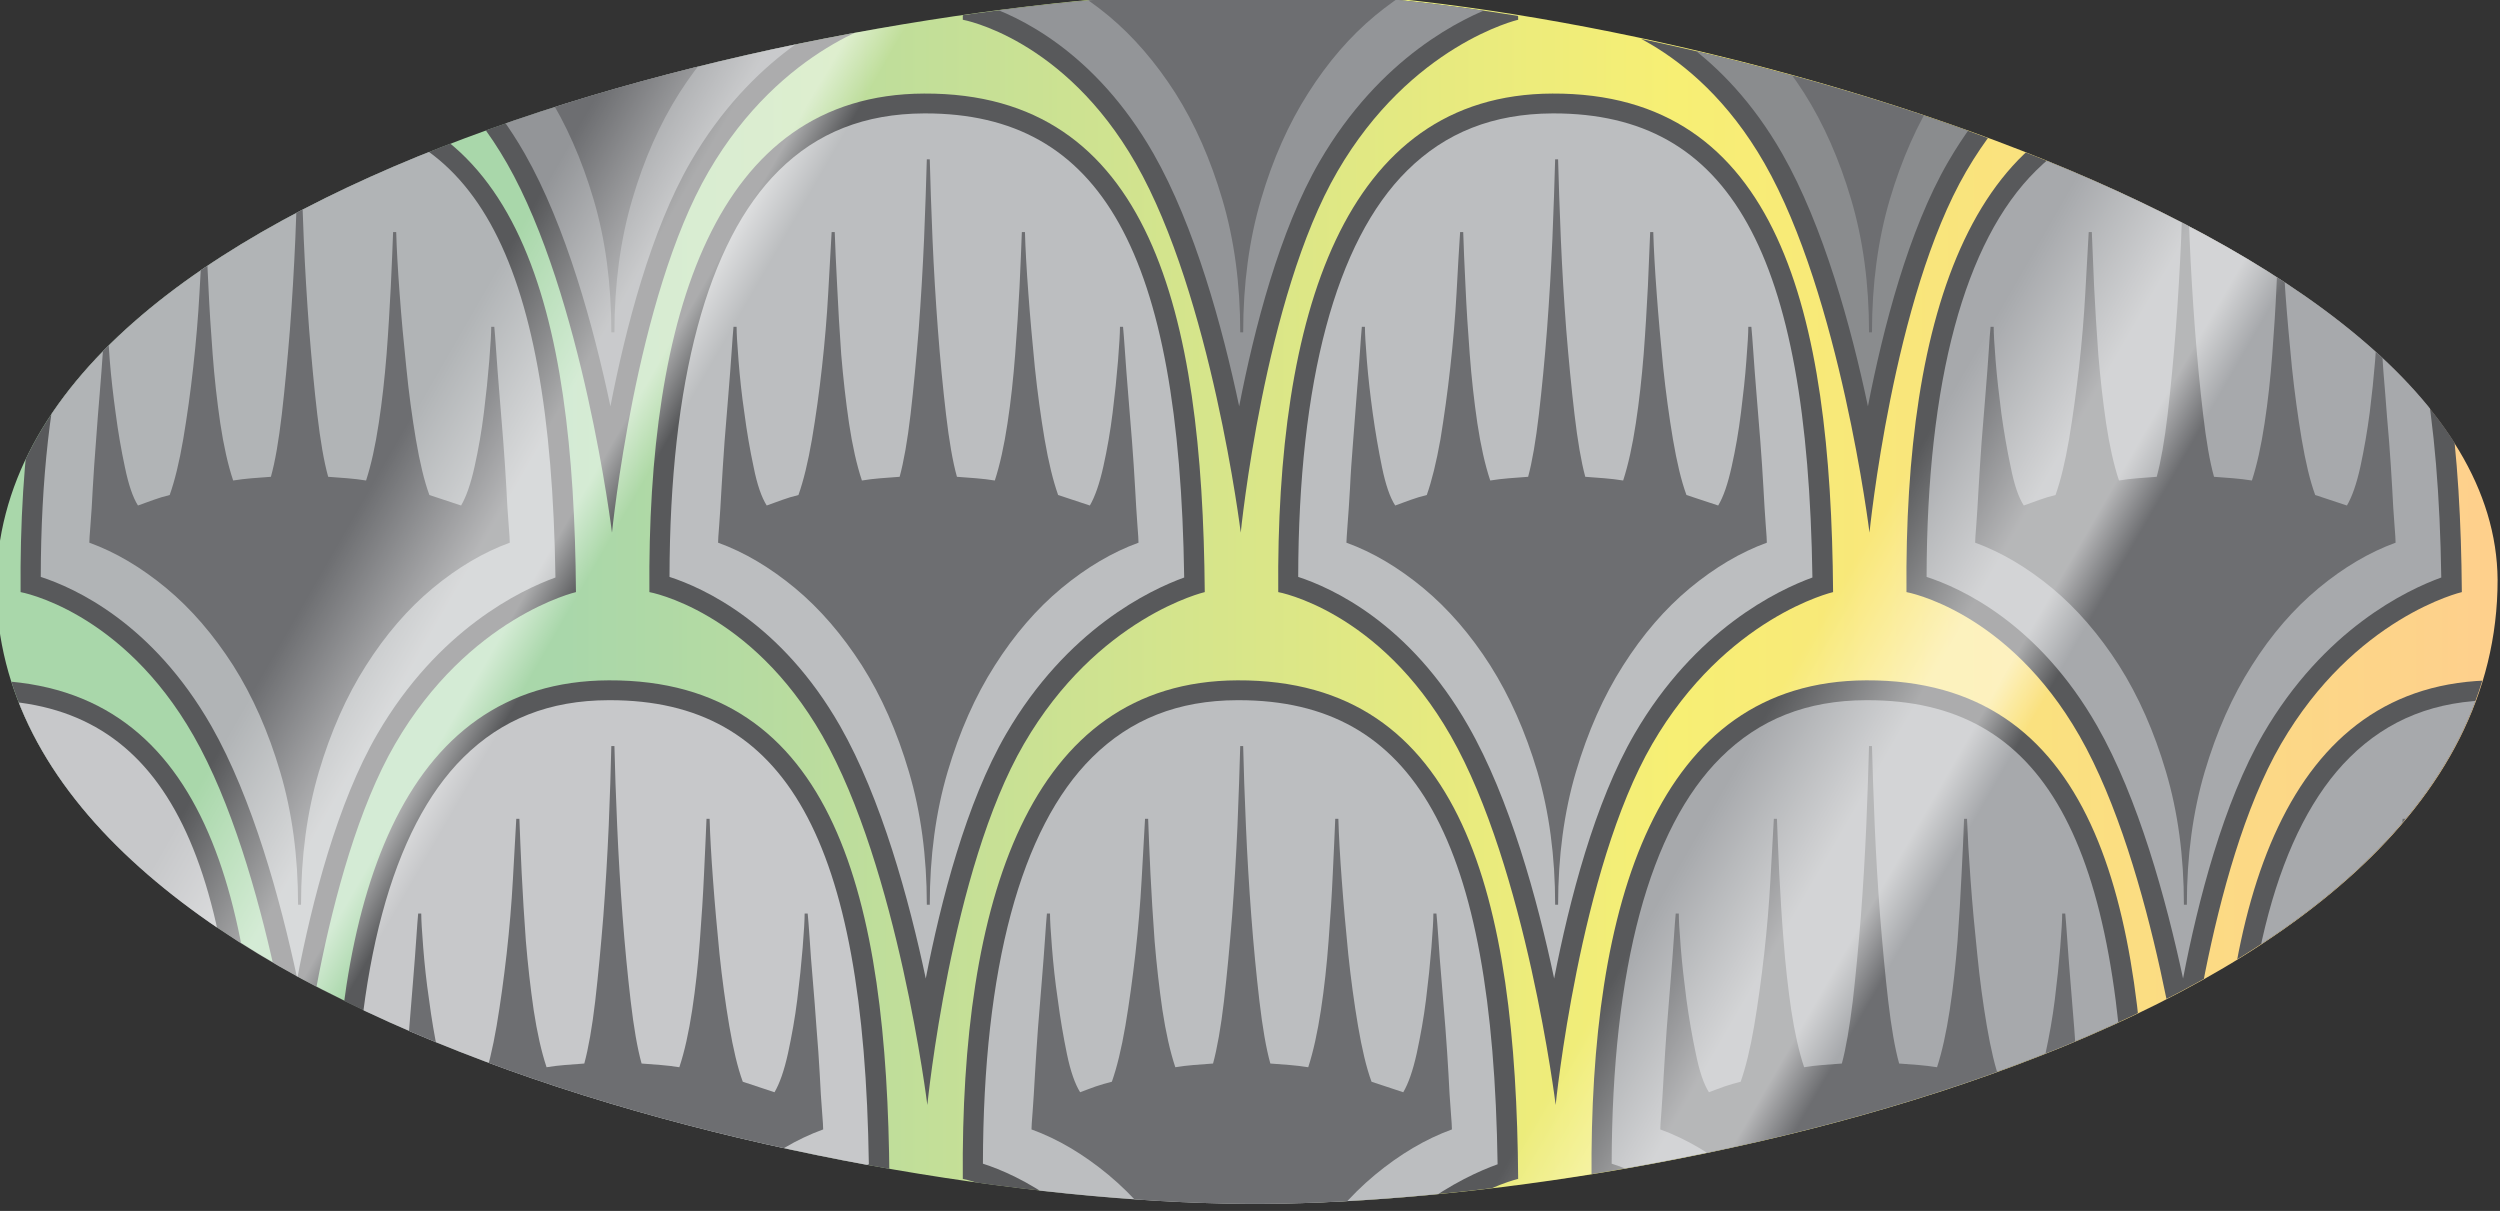 <svg clip-rule="evenodd" fill-rule="evenodd" stroke-linejoin="round" stroke-miterlimit="2" viewBox="0 0 64 31" xmlns="http://www.w3.org/2000/svg" xmlns:xlink="http://www.w3.org/1999/xlink"><rect x="0" y="0" width="64" height="31" fill="#333333" stroke="none"/><linearGradient id="stampa" gradientUnits="userSpaceOnUse" x1="0" x2="1" y1="0" y2="0"><stop offset="0" stop-color="#a9d7aa"/><stop offset=".23" stop-color="#a9d7aa"/><stop offset=".67" stop-color="#f7ef74"/><stop offset="1" stop-color="#fecf8d"/></linearGradient><linearGradient id="stampb" gradientTransform="matrix(8 0 0 30 5 15)" gradientUnits="userSpaceOnUse" x1="0" x2="1" y1="0" y2="0"><stop offset="0" stop-color="#fff" stop-opacity="0"/><stop offset=".4" stop-color="#fff" stop-opacity=".5"/><stop offset=".6" stop-color="#fff" stop-opacity=".5"/><stop offset=".75" stop-color="#fff" stop-opacity="0"/></linearGradient><clipPath id="stampc"><path clip-rule="evenodd" d="m308.531 713.478c-8.132.052-24.078 3.613-24.097 11.411.023 8.104 15.73 11.794 23.959 11.862 7.394.064 24.048-3.157 24.071-11.99-.023-6.923-16.438-11.283-23.813-11.283z"/></clipPath><g transform="matrix(1.333 0 0 1.333 -379.241 -951.271)"><path d="m.502-.248c-.169.002-.501.077-.501.243.001.171.327.25.498.251.153.002.5-.067.5-.254-.001-.147-.342-.24-.495-.24z" fill="url(#stampa)" fill-rule="nonzero" transform="matrix(48.133 0 0 47.142 284.383 725.146)"/><g clip-path="url(#stampc)"><g fill-rule="nonzero"><path d="m0 .264s-2.069-.49-3.493-2.99c-1.414-2.48-1.867-7.123-1.867-7.123s-.566 4.671-2.028 7.28c-1.386 2.478-3.342 2.833-3.342 2.833-.044 5.429 1.258 9.815 5.307 9.83 4.373.019 5.382-4.303 5.423-9.83" fill="#58595b" transform="matrix(.994 0 0 -.974 289.508 736.529)"/><path d="m0 17.061c3.408 0 4.911-2.741 5.002-9.151-.664-.243-2.261-1.013-3.44-3.084-.77-1.352-1.26-3.289-1.549-4.826-.327 1.562-.862 3.555-1.66 4.983-1.138 2.031-2.641 2.725-3.295 2.939.006 3.851.733 6.618 2.11 8.01.745.755 1.663 1.126 2.807 1.129" fill="#c7c8ca" transform="matrix(.994 0 0 -.974 284.141 743.696)"/><path d="m0 8.095c0-.129.013-.352.038-.673.025-.317.063-.66.113-1.028.047-.371.107-.726.179-1.069.069-.342.154-.594.252-.754.1.041.201.075.298.113.101.035.205.066.315.094.097.28.185.648.261 1.101.075.452.141.927.194 1.424.054.496.095.984.12 1.455.025.475.047.874.066 1.204h.06c.009-.279.025-.635.047-1.068.019-.434.047-.881.082-1.343.034-.465.084-.918.147-1.361.066-.44.148-.817.249-1.126.119.019.239.035.355.044.122.01.245.019.374.029.082.298.151.71.211 1.232.059.525.11 1.082.157 1.676.044.591.078 1.185.104 1.782.025.597.04 1.119.053 1.569h.057c.012-.45.028-.972.053-1.569s.06-1.191.104-1.782c.047-.594.097-1.151.157-1.676.06-.522.129-.934.211-1.232.128-.01.254-.019.374-.029.116-.009.239-.025.358-.044.098.309.179.686.245 1.126.066.443.113.896.151 1.361.035.462.06.909.082 1.343.019.433.035.789.044 1.068h.06c.009-.33.031-.732.066-1.21.034-.478.078-.965.129-1.456.047-.493.11-.965.185-1.417.076-.453.16-.821.261-1.101l.613-.207c.097.17.186.424.261.77.075.343.135.695.179 1.06.044.361.079.704.104 1.021.025.321.038.544.038.673h.059c.01-.101.022-.267.038-.5.016-.236.035-.503.06-.808.025-.302.05-.619.075-.946.025-.33.044-.635.06-.918.013-.283.028-.528.044-.726s.022-.318.022-.359c-.506-.188-1.003-.487-1.487-.896-.481-.408-.912-.918-1.289-1.524-.38-.607-.682-1.305-.912-2.097-.229-.792-.345-1.666-.345-2.622h-.057c0 .956-.116 1.83-.346 2.622-.229.792-.531 1.49-.908 2.097-.381.606-.811 1.116-1.292 1.524-.485.409-.978.708-1.487.896 0 .041.006.158.022.352.015.192.031.434.044.717.015.283.037.591.059.924.026.334.051.654.076.956.025.305.044.572.06.808.015.233.028.399.037.5z" fill="#6d6e71" transform="matrix(.994 0 0 -.974 280.517 739.06)"/><path d="m0 .264s-2.069-.49-3.493-2.99c-1.414-2.48-1.867-7.123-1.867-7.123s-.566 4.671-2.028 7.28c-1.389 2.478-3.342 2.833-3.342 2.833-.044 5.429 1.258 9.815 5.307 9.83 4.373.019 5.382-4.303 5.423-9.83" fill="#58595b" transform="matrix(.994 0 0 -.974 301.583 736.529)"/><path d="m0 17.061c3.405 0 4.911-2.741 5.002-9.151-.664-.243-2.261-1.013-3.44-3.084-.77-1.352-1.26-3.289-1.553-4.826-.323 1.562-.858 3.555-1.656 4.983-1.138 2.031-2.641 2.725-3.295 2.939.006 3.851.733 6.618 2.109 8.01.746.755 1.664 1.126 2.808 1.129" fill="#c7c8ca" transform="matrix(.994 0 0 -.974 296.216 743.696)"/><path d="m0 8.095c0-.129.013-.352.038-.673.025-.317.059-.66.113-1.028.047-.371.107-.726.176-1.069.069-.342.154-.594.255-.754.1.041.198.075.298.113.101.035.205.066.315.094.097.28.185.648.261 1.101.075.452.138.927.194 1.424.054.496.095.984.12 1.455.025.475.047.874.066 1.204h.06c.009-.279.025-.635.044-1.068.022-.434.047-.881.081-1.343.038-.465.088-.918.151-1.361.066-.44.148-.817.249-1.126.116.019.235.035.355.044.119.01.245.019.374.029.079.298.151.71.211 1.232.059.525.11 1.082.157 1.676.044.591.078 1.185.104 1.782.025.597.04 1.119.05 1.569h.06c.009-.45.028-.972.053-1.569s.06-1.191.104-1.782c.044-.594.097-1.151.157-1.676.06-.522.129-.934.211-1.232.129-.01.251-.019.371-.029.119-.009.239-.025.358-.044.101.309.182.686.248 1.126.066.443.114.896.148 1.361.035.462.063.909.082 1.343.022.433.034.789.047 1.068h.06c.009-.33.031-.732.066-1.21.034-.478.078-.965.125-1.456.051-.493.114-.965.189-1.417.076-.453.16-.821.261-1.101l.613-.207c.098.17.186.424.261.77.072.343.135.695.179 1.06.044.361.079.704.104 1.021.025.321.038.544.038.673h.059c.01-.101.022-.267.038-.5.013-.236.035-.503.06-.808.025-.302.05-.619.072-.946.028-.33.047-.635.063-.918.013-.283.028-.528.044-.726s.022-.318.022-.359c-.509-.188-1.003-.487-1.487-.896-.481-.408-.912-.918-1.292-1.524-.377-.607-.682-1.305-.909-2.097-.229-.792-.345-1.666-.345-2.622h-.06c0 .956-.113 1.83-.343 2.622-.229.792-.531 1.49-.908 2.097-.381.606-.811 1.116-1.292 1.524-.485.409-.978.708-1.487.896 0 .041.006.158.022.352.015.192.028.434.044.717.015.283.034.591.059.924.026.334.051.654.076.956.025.305.044.572.06.808.015.233.028.399.037.5z" fill="#6d6e71" transform="matrix(.994 0 0 -.974 292.592 739.06)"/><path d="m0 .264s-2.069-.49-3.493-2.99c-1.414-2.48-1.867-7.123-1.867-7.123s-.566 4.671-2.028 7.28c-1.389 2.478-3.342 2.833-3.342 2.833-.044 5.429 1.258 9.815 5.307 9.83 4.373.019 5.382-4.303 5.423-9.83" fill="#58595b" transform="matrix(.994 0 0 -.974 313.658 736.529)"/><path d="m0 17.061c3.405 0 4.91-2.741 5.002-9.151-.664-.243-2.261-1.013-3.44-3.084-.77-1.352-1.26-3.289-1.553-4.826-.323 1.562-.858 3.555-1.656 4.983-1.138 2.031-2.641 2.725-3.295 2.939.006 3.851.732 6.618 2.109 8.01.746.755 1.664 1.126 2.808 1.129" fill="#bcbec0" transform="matrix(.994 0 0 -.974 308.291 743.696)"/><path d="m0 8.095c0-.129.013-.352.038-.673.025-.317.059-.66.113-1.028.047-.371.107-.726.176-1.069.069-.342.157-.594.255-.754.1.041.201.075.298.113.101.035.205.066.315.094.097.28.185.648.261 1.101.075.452.138.927.194 1.424.054.496.095.984.12 1.455.025.475.047.874.066 1.204h.06c.009-.279.025-.635.044-1.068.022-.434.047-.881.081-1.343.038-.465.088-.918.151-1.361.066-.44.148-.817.249-1.126.116.019.239.035.355.044.119.01.245.019.374.029.079.298.151.71.211 1.232.059.525.11 1.082.157 1.676.044.591.078 1.185.104 1.782.025.597.04 1.119.053 1.569h.057c.009-.45.028-.972.053-1.569s.06-1.191.104-1.782c.044-.594.097-1.151.157-1.676.06-.522.129-.934.211-1.232.129-.01.251-.019.374-.029.116-.009.236-.025.358-.044.098.309.179.686.245 1.126.066.443.114.896.148 1.361.035.462.063.909.082 1.343.022.433.034.789.047 1.068h.06c.009-.33.031-.732.066-1.21.034-.478.078-.965.125-1.456.051-.493.114-.965.189-1.417.076-.453.16-.821.261-1.101l.613-.207c.098.17.186.424.261.77.072.343.135.695.179 1.06.044.361.079.704.104 1.021.025.321.038.544.038.673h.059c.01-.101.022-.267.038-.5.013-.236.035-.503.06-.808.022-.302.05-.619.075-.946.025-.33.044-.635.06-.918.013-.283.028-.528.044-.726s.022-.318.022-.359c-.506-.188-1.003-.487-1.487-.896-.481-.408-.912-.918-1.289-1.524-.38-.607-.685-1.305-.912-2.097-.229-.792-.345-1.666-.345-2.622h-.057c0 .956-.116 1.83-.346 2.622-.229.792-.531 1.49-.908 2.097-.381.606-.811 1.116-1.292 1.524-.485.409-.978.708-1.487.896 0 .041.006.158.022.352.015.192.028.434.044.717.015.283.037.591.059.924.026.334.051.654.076.956.025.305.044.572.06.808.015.233.028.399.037.5z" fill="#6d6e71" transform="matrix(.994 0 0 -.974 304.667 739.06)"/><path d="m0 .264s-2.069-.49-3.493-2.99c-1.414-2.48-1.867-7.123-1.867-7.123s-.566 4.671-2.028 7.28c-1.389 2.478-3.342 2.833-3.342 2.833-.044 5.429 1.258 9.815 5.307 9.83 4.373.019 5.382-4.303 5.423-9.83" fill="#58595b" transform="matrix(.994 0 0 -.974 325.733 736.529)"/><path d="m0 17.061c3.405 0 4.907-2.741 5.002-9.151-.664-.243-2.261-1.013-3.44-3.084-.77-1.352-1.26-3.289-1.553-4.826-.323 1.562-.858 3.555-1.656 4.983-1.138 2.031-2.641 2.725-3.295 2.939.006 3.851.733 6.618 2.11 8.01.745.755 1.663 1.126 2.807 1.129" fill="#a7a9ac" transform="matrix(.994 0 0 -.974 320.366 743.696)"/><path d="m0 8.095c0-.129.013-.352.038-.673.025-.317.063-.66.11-1.028.05-.371.11-.726.182-1.069.069-.342.151-.594.252-.754.1.041.201.075.298.113.101.035.205.066.315.094.097.28.185.648.261 1.101.075.452.138.927.194 1.424.054.496.095.984.12 1.455.025.475.047.874.066 1.204h.06c.009-.279.025-.635.044-1.068.022-.434.047-.881.085-1.343.034-.465.084-.918.147-1.361.066-.44.148-.817.249-1.126.116.019.235.035.355.044.123.01.245.019.374.029.079.298.148.71.211 1.232.059.525.11 1.082.157 1.676.044.591.078 1.185.104 1.782.025.597.04 1.119.053 1.569h.057c.012-.45.028-.972.053-1.569s.06-1.191.104-1.782c.047-.594.097-1.151.157-1.676.06-.522.129-.934.211-1.232.129-.01.251-.019.374-.029.116-.009.236-.025.358-.044.098.309.179.686.245 1.126.066.443.114.896.151 1.361.032.462.06.909.079 1.343.022.433.038.789.047 1.068h.057c.012-.33.034-.732.069-1.21.034-.478.078-.965.129-1.456.047-.493.11-.965.185-1.417.076-.453.16-.821.261-1.101l.613-.207c.098.17.186.424.261.77.072.343.135.695.179 1.06.044.361.079.704.104 1.021.025.321.038.544.038.673h.059c.01-.101.022-.267.038-.5.016-.236.035-.503.06-.808.022-.302.05-.619.075-.946.025-.33.044-.635.06-.918.013-.283.028-.528.044-.726s.022-.318.022-.359c-.506-.188-1.003-.487-1.487-.896-.481-.408-.912-.918-1.289-1.524-.38-.607-.682-1.305-.912-2.097-.229-.792-.345-1.666-.345-2.622h-.057c0 .956-.116 1.83-.346 2.622-.229.792-.531 1.49-.908 2.097-.381.606-.811 1.116-1.292 1.524-.485.409-.981.708-1.487.896 0 .041.006.158.022.352.015.192.028.434.044.717.015.283.037.591.059.924.026.334.051.654.076.956.025.305.044.572.06.808.015.233.028.399.037.5z" fill="#6d6e71" transform="matrix(.994 0 0 -.974 316.743 739.06)"/><path d="m0 .264s-2.069-.49-3.493-2.99c-1.414-2.48-1.87-7.123-1.87-7.123s-.563 4.671-2.025 7.28c-1.389 2.478-3.342 2.833-3.342 2.833-.044 5.429 1.258 9.815 5.307 9.83 4.373.019 5.382-4.303 5.423-9.83" fill="#58595b" transform="matrix(.994 0 0 -.974 337.809 736.529)"/><path d="m0 17.061c3.408 0 4.911-2.741 5.002-9.151-.664-.243-2.261-1.013-3.44-3.084-.77-1.352-1.26-3.289-1.549-4.826-.327 1.562-.862 3.555-1.66 4.983-1.138 2.031-2.641 2.725-3.295 2.939.006 3.851.733 6.618 2.11 8.01.745.755 1.663 1.126 2.807 1.129" fill="#a7a9ac" transform="matrix(.994 0 0 -.974 332.442 743.696)"/><path d="m0 8.095c0-.129.013-.352.038-.673.025-.317.059-.66.11-1.028.05-.371.11-.726.182-1.069.066-.342.151-.594.252-.754.1.041.201.075.298.113.101.035.205.066.315.094.097.28.185.648.261 1.101.075.452.138.927.194 1.424.054.496.095.984.117 1.455.025.475.05.874.069 1.204h.06c.009-.279.025-.635.044-1.068.022-.434.047-.881.085-1.343.031-.465.084-.918.147-1.361.066-.44.148-.817.249-1.126.116.019.235.035.355.044.123.01.245.019.374.029.079.298.148.71.208 1.232.062.525.113 1.082.16 1.676.044.591.078 1.185.104 1.782.025.597.04 1.119.053 1.569h.057c.012-.45.028-.972.053-1.569s.06-1.191.104-1.782c.044-.594.097-1.151.157-1.676.06-.522.129-.934.211-1.232.129-.01.251-.019.374-.029.116-.009.236-.025.358-.044.098.309.179.686.245 1.126.066.443.114.896.151 1.361.032.462.06.909.079 1.343.022.433.034.789.047 1.068h.057c.012-.33.034-.732.069-1.21.034-.478.078-.965.125-1.456.051-.493.114-.965.189-1.417.076-.453.16-.821.261-1.101l.613-.207c.098.17.186.424.261.77.072.343.132.695.179 1.06.044.361.079.704.104 1.021.025.321.038.544.038.673h.059c.01-.101.022-.267.038-.5.013-.236.035-.503.06-.808.022-.302.047-.619.075-.946.025-.33.044-.635.06-.918.013-.283.028-.528.044-.726s.022-.318.022-.359c-.506-.188-1.003-.487-1.487-.896-.481-.408-.915-.918-1.289-1.524-.38-.607-.685-1.305-.912-2.097-.229-.792-.345-1.666-.345-2.622h-.057c0 .956-.116 1.83-.346 2.622-.229.792-.531 1.49-.908 2.097-.381.606-.811 1.116-1.292 1.524-.488.409-.981.708-1.487.896 0 .041.006.158.022.352.015.192.028.434.044.717.015.283.037.591.059.924.026.334.051.654.076.956.025.305.044.572.06.808.015.233.028.399.037.5z" fill="#6d6e71" transform="matrix(.994 0 0 -.974 328.818 739.06)"/><path d="m0 .264s-2.069-.49-3.493-2.993c-1.414-2.48-1.867-7.12-1.867-7.12s-.566 4.671-2.028 7.28c-1.386 2.478-3.342 2.833-3.342 2.833-.044 5.429 1.258 9.815 5.307 9.83 4.373.019 5.382-4.306 5.423-9.83" fill="#58595b" transform="matrix(.994 0 0 -.974 295.563 725.26)"/><path d="m0 17.058c3.408 0 4.911-2.741 5.002-9.151-.664-.246-2.261-1.016-3.44-3.084-.77-1.352-1.26-3.289-1.549-4.823-.327 1.559-.862 3.552-1.66 4.98-1.138 2.031-2.641 2.722-3.295 2.939.006 3.851.733 6.618 2.11 8.01.745.755 1.663 1.123 2.807 1.129" fill="#b1b4b6" transform="matrix(.994 0 0 -.974 290.197 732.424)"/><path d="m0 8.095c0-.129.013-.355.038-.673.025-.317.063-.66.113-1.031.047-.368.107-.723.179-1.066.069-.342.154-.597.252-.754.1.038.201.075.298.11.101.038.205.069.315.097.097.28.185.645.261 1.098.075.455.141.93.194 1.427.054.496.095.984.12 1.455.025.475.047.874.066 1.204h.06c.009-.279.025-.635.047-1.068.019-.434.047-.881.082-1.343.034-.465.084-.918.147-1.358.066-.446.148-.82.249-1.129.119.019.239.035.355.044.123.01.245.019.374.029.082.298.151.71.211 1.232.059.522.11 1.082.157 1.673.044.594.078 1.188.104 1.785.025.598.04 1.119.053 1.569h.057c.012-.45.028-.971.053-1.569.025-.597.06-1.191.104-1.785.047-.591.097-1.151.157-1.673s.129-.934.211-1.232c.128-.01.254-.019.374-.029.119-.009.239-.025.358-.044.098.309.179.683.245 1.129.066.44.114.893.151 1.358.035.462.06.909.082 1.343.019.433.035.789.044 1.068h.06c.009-.33.031-.732.066-1.21.034-.478.078-.965.129-1.456.047-.493.11-.965.185-1.42.076-.453.16-.818.261-1.098l.613-.207c.098.17.186.424.261.77.075.343.135.695.179 1.06.044.361.079.704.104 1.021.025.318.038.544.038.673h.059c.01-.101.022-.267.038-.5.016-.236.035-.503.06-.808.025-.302.05-.619.075-.946.025-.33.044-.635.06-.921.013-.283.028-.522.044-.723.016-.198.022-.318.022-.359-.506-.188-1.003-.487-1.487-.896-.481-.408-.912-.918-1.289-1.524-.38-.607-.682-1.305-.912-2.097-.229-.792-.345-1.666-.345-2.622h-.057c0 .956-.116 1.83-.346 2.622-.229.792-.531 1.49-.908 2.097-.381.606-.811 1.116-1.292 1.524-.485.409-.978.708-1.487.896 0 .041.006.158.022.352.015.192.031.434.044.717.015.283.037.591.062.924.023.334.048.654.073.956.025.305.044.572.06.808.015.233.028.399.037.5z" fill="#6d6e71" transform="matrix(.994 0 0 -.974 286.573 727.792)"/><path d="m0 .264s-2.069-.49-3.493-2.993c-1.414-2.48-1.867-7.12-1.867-7.12s-.566 4.671-2.028 7.28c-1.389 2.478-3.342 2.833-3.342 2.833-.044 5.429 1.258 9.815 5.307 9.83 4.373.019 5.379-4.306 5.423-9.83" fill="#58595b" transform="matrix(.994 0 0 -.974 307.639 725.26)"/><path d="m0 17.058c3.405 0 4.911-2.741 5.002-9.151-.664-.246-2.261-1.016-3.44-3.084-.77-1.352-1.26-3.289-1.553-4.823-.323 1.559-.858 3.552-1.656 4.98-1.138 2.031-2.641 2.722-3.295 2.939.006 3.851.733 6.618 2.109 8.01.746.755 1.664 1.123 2.808 1.129" fill="#bcbec0" transform="matrix(.994 0 0 -.974 302.272 732.424)"/><path d="m0 8.095c0-.129.013-.355.038-.673.025-.317.059-.66.113-1.031.047-.368.107-.723.179-1.066.066-.342.154-.597.252-.754.1.038.201.075.298.11.101.038.205.069.315.097.097.28.185.645.261 1.098.075.455.141.93.194 1.427.054.496.095.984.12 1.455.025.475.047.874.066 1.204h.06c.009-.279.025-.635.047-1.068.019-.434.047-.881.078-1.343.038-.465.088-.918.151-1.358.066-.446.148-.82.249-1.129.116.019.239.035.355.044.119.01.245.019.374.029.079.298.151.71.211 1.232.059.522.11 1.082.157 1.673.044.594.078 1.188.104 1.785.025.598.04 1.119.053 1.569h.057c.012-.45.028-.971.053-1.569.025-.597.06-1.191.104-1.785.044-.591.097-1.151.157-1.673s.129-.934.211-1.232c.128-.01.251-.019.374-.029.116-.009.239-.025.358-.044.098.309.179.683.245 1.129.066.44.113.893.148 1.358.035.462.063.909.085 1.343.019.433.035.789.044 1.068h.06c.009-.33.031-.732.066-1.21.034-.478.078-.965.125-1.456.051-.493.114-.965.189-1.42.076-.453.164-.818.261-1.098l.613-.207c.097.17.186.424.261.77.075.343.135.695.179 1.06.044.361.079.704.104 1.021.025.318.038.544.038.673h.059c.01-.101.022-.267.038-.5.016-.236.035-.503.06-.808.025-.302.05-.619.075-.946.025-.33.044-.635.06-.921.016-.283.028-.522.044-.723.016-.198.022-.318.022-.359-.506-.188-1.003-.487-1.487-.896-.481-.408-.912-.918-1.289-1.524-.38-.607-.682-1.305-.912-2.097-.229-.792-.345-1.666-.345-2.622h-.057c0 .956-.116 1.83-.346 2.622-.229.792-.531 1.49-.908 2.097-.381.606-.811 1.116-1.292 1.524-.485.409-.978.708-1.487.896 0 .041.006.158.022.352.015.192.028.434.044.717.015.283.037.591.059.924.026.334.051.654.076.956.025.305.044.572.06.808.015.233.028.399.037.5z" fill="#6d6e71" transform="matrix(.994 0 0 -.974 298.648 727.792)"/><path d="m0 .264s-2.069-.49-3.493-2.993c-1.411-2.48-1.867-7.12-1.867-7.12s-.566 4.671-2.028 7.28c-1.386 2.478-3.332 2.833-3.332 2.833-.044 5.429 1.248 9.815 5.297 9.83 4.373.019 5.382-4.306 5.423-9.83" fill="#58595b" transform="matrix(.994 0 0 -.974 319.706 725.26)"/><path d="m0 17.058c3.405 0 4.907-2.741 4.999-9.151-.661-.246-2.258-1.016-3.437-3.084-.77-1.352-1.26-3.289-1.553-4.823-.323 1.559-.858 3.552-1.659 4.98-1.135 2.031-2.638 2.722-3.286 2.939.007 3.851.726 6.618 2.103 8.01.746.755 1.664 1.123 2.808 1.129" fill="#bcbec0" transform="matrix(.994 0 0 -.974 314.34 732.424)"/><path d="m0 8.095c0-.129.013-.355.038-.673.025-.317.063-.66.113-1.031.05-.368.11-.723.179-1.066.069-.342.154-.597.255-.754.097.038.198.075.295.11.101.038.205.069.315.097.097.28.185.645.264 1.098.072.455.138.93.191 1.427.054.496.095.984.12 1.455.025.475.047.874.069 1.204h.06c.009-.279.022-.635.044-1.068.019-.434.047-.881.082-1.343.034-.465.084-.918.147-1.358.066-.446.148-.82.249-1.129.119.019.239.035.358.044.12.01.245.019.374.029.079.298.148.71.208 1.232.059.522.113 1.082.157 1.673.044.594.078 1.188.104 1.785.025.598.04 1.119.053 1.569h.057c.012-.45.028-.971.053-1.569.025-.597.06-1.191.104-1.785.047-.591.1-1.151.16-1.673s.129-.934.208-1.232c.129-.01.254-.019.374-.029.119-.009.236-.025.358-.044.098.309.179.683.245 1.129.066.44.114.893.151 1.358.035.462.06.909.082 1.343.019.433.031.789.044 1.068h.06c.009-.33.031-.732.066-1.21.034-.478.078-.965.125-1.456.051-.493.114-.965.189-1.42.076-.453.16-.818.261-1.098l.613-.207c.101.17.186.424.261.77.075.343.135.695.179 1.06.044.361.082.704.104 1.021.025.318.038.544.038.673h.059c.01-.101.022-.267.038-.5.016-.236.035-.503.06-.808.022-.302.05-.619.075-.946.025-.33.044-.635.06-.921.016-.283.028-.522.044-.723.016-.198.022-.318.022-.359-.506-.188-1.003-.487-1.487-.896-.481-.408-.912-.918-1.289-1.524-.38-.607-.682-1.305-.912-2.097-.229-.792-.345-1.666-.345-2.622h-.057c0 .956-.116 1.83-.343 2.622-.232.792-.534 1.49-.911 2.097-.378.606-.811 1.116-1.292 1.524-.485.409-.978.708-1.487.896 0 .041.009.158.022.352.015.192.031.434.047.717.012.283.034.591.06.924.025.334.05.654.072.956.025.305.044.572.06.808.015.233.028.399.037.5z" fill="#6d6e71" transform="matrix(.994 0 0 -.974 310.715 727.792)"/><path d="m0 .264s-2.069-.49-3.493-2.993c-1.414-2.48-1.867-7.12-1.867-7.12s-.566 4.671-2.028 7.28c-1.389 2.478-3.342 2.833-3.342 2.833-.044 5.429 1.258 9.815 5.307 9.83 4.373.019 5.382-4.306 5.423-9.83" fill="#58595b" transform="matrix(.994 0 0 -.974 331.781 725.26)"/><path d="m0 17.058c3.408 0 4.91-2.741 5.002-9.151-.664-.246-2.261-1.016-3.44-3.084-.767-1.352-1.26-3.289-1.549-4.823-.327 1.559-.862 3.552-1.66 4.98-1.138 2.031-2.641 2.722-3.295 2.939.006 3.851.732 6.618 2.113 8.01.745.755 1.66 1.123 2.804 1.129" fill="#a7a9ac" transform="matrix(.994 0 0 -.974 326.414 732.424)"/><path d="m0 8.095c0-.129.013-.355.038-.673.025-.317.063-.66.11-1.031.05-.368.11-.723.182-1.066.066-.342.151-.597.252-.754.1.038.201.075.298.11.101.038.205.069.315.097.097.28.185.645.261 1.098.075.455.138.93.194 1.427.054.496.095.984.12 1.455.025.475.047.874.066 1.204h.06c.012-.279.025-.635.044-1.068.022-.434.047-.881.081-1.343.038-.465.088-.918.151-1.358.066-.446.148-.82.249-1.129.116.019.235.035.355.044.119.01.245.019.374.029.079.298.151.71.211 1.232.059.522.113 1.082.157 1.673.044.594.078 1.188.104 1.785.025.598.04 1.119.053 1.569h.057c.012-.45.028-.971.053-1.569.025-.597.06-1.191.104-1.785.044-.591.097-1.151.157-1.673s.129-.934.211-1.232c.129-.01.251-.019.374-.029.116-.009.236-.025.358-.044.098.309.179.683.245 1.129.066.44.114.893.148 1.358.035.462.063.909.082 1.343.022.433.034.789.047 1.068h.057c.012-.33.034-.732.069-1.21.034-.478.078-.965.125-1.456.051-.493.114-.965.189-1.42.076-.453.16-.818.261-1.098l.613-.207c.098.17.186.424.261.77.072.343.132.695.179 1.06.044.361.079.704.104 1.021.025.318.038.544.038.673h.059c.01-.101.022-.267.038-.5.013-.236.035-.503.06-.808.022-.302.047-.619.075-.946.025-.33.044-.635.06-.921.013-.283.028-.522.044-.723.016-.198.022-.318.022-.359-.506-.188-1.003-.487-1.487-.896-.481-.408-.915-.918-1.289-1.524-.38-.607-.682-1.305-.912-2.097-.229-.792-.345-1.666-.345-2.622h-.057c0 .956-.116 1.83-.346 2.622-.229.792-.531 1.49-.908 2.097-.381.606-.811 1.116-1.292 1.524-.485.409-.981.708-1.487.896 0 .041.006.158.022.352.015.192.028.434.044.717.015.283.037.591.059.924.026.334.051.654.076.956.025.305.044.572.06.808.015.233.025.399.037.5z" fill="#6d6e71" transform="matrix(.994 0 0 -.974 322.79 727.792)"/><path d="m0 .264s-2.069-.49-3.493-2.993c-1.414-2.48-1.867-7.12-1.867-7.12s-.566 4.671-2.028 7.28c-1.389 2.478-3.342 2.833-3.342 2.833-.044 5.429 1.258 9.815 5.307 9.83 4.373.019 5.382-4.306 5.423-9.83" fill="#58595b" transform="matrix(.994 0 0 -.974 301.583 714.268)"/><path d="m0 17.061c3.405 0 4.911-2.741 5.002-9.151-.664-.243-2.261-1.013-3.44-3.084-.77-1.352-1.26-3.289-1.553-4.826-.323 1.562-.858 3.555-1.656 4.983-1.138 2.031-2.641 2.725-3.295 2.939.006 3.851.733 6.618 2.109 8.01.746.755 1.664 1.126 2.808 1.129" fill="#939598" transform="matrix(.994 0 0 -.974 296.216 721.435)"/><path d="m0 8.095c0-.129.013-.355.038-.673.025-.317.059-.66.113-1.031.047-.368.107-.723.176-1.066.069-.342.154-.594.255-.754.1.038.198.078.298.113.101.035.205.066.315.094.097.28.185.645.261 1.098.075.455.138.93.194 1.427.054.5.095.984.12 1.455.025.475.047.874.066 1.204h.06c.009-.279.025-.635.044-1.068.022-.434.047-.881.081-1.343.038-.465.088-.918.151-1.358.066-.443.148-.82.249-1.129.116.019.235.035.355.044.119.01.245.019.374.032.079.295.151.707.211 1.229.059.525.11 1.082.157 1.676.044.591.078 1.185.104 1.782.025.598.04 1.119.05 1.569h.06c.009-.45.028-.971.053-1.569.025-.597.06-1.191.104-1.782.044-.594.097-1.151.157-1.676.06-.522.129-.934.211-1.229.129-.013.251-.022.371-.032.119-.009.239-.025.358-.044.101.309.182.686.248 1.129.066.44.114.893.148 1.358.035.462.063.909.082 1.343.022.433.034.789.047 1.068h.06c.009-.33.031-.732.066-1.21.034-.478.078-.965.125-1.456.051-.493.114-.965.189-1.42.076-.453.16-.818.261-1.098l.613-.207c.098.17.186.424.261.77.072.343.135.695.179 1.06.044.364.079.704.104 1.021.025.318.038.544.038.673h.059c.01-.101.022-.267.038-.5.013-.236.035-.503.06-.808.025-.302.05-.619.072-.946.028-.33.047-.635.063-.918.013-.286.028-.525.044-.726.016-.198.022-.318.022-.359-.509-.188-1.003-.487-1.487-.896-.481-.408-.912-.918-1.292-1.524-.377-.607-.682-1.305-.909-2.097-.229-.792-.345-1.666-.345-2.622h-.06c0 .956-.113 1.83-.343 2.622-.229.792-.531 1.49-.908 2.097-.381.606-.811 1.116-1.292 1.524-.485.409-.978.708-1.487.896 0 .041.006.158.022.352.015.195.028.434.044.717.015.283.034.591.059.928.026.33.051.65.076.952.025.305.044.572.06.808.015.233.028.399.037.5z" fill="#6d6e71" transform="matrix(.994 0 0 -.974 292.592 716.799)"/><path d="m0 .264s-2.069-.49-3.493-2.993c-1.414-2.48-1.867-7.12-1.867-7.12s-.566 4.671-2.028 7.28c-1.389 2.478-3.342 2.833-3.342 2.833-.044 5.429 1.258 9.815 5.307 9.83 4.373.019 5.382-4.306 5.423-9.83" fill="#58595b" transform="matrix(.994 0 0 -.974 313.658 714.268)"/><path d="m0 17.061c3.405 0 4.91-2.741 5.002-9.151-.664-.243-2.261-1.013-3.44-3.084-.77-1.352-1.26-3.289-1.553-4.826-.323 1.562-.858 3.555-1.656 4.983-1.138 2.031-2.641 2.725-3.295 2.939.006 3.851.732 6.618 2.109 8.01.746.755 1.664 1.126 2.808 1.129" fill="#939598" transform="matrix(.994 0 0 -.974 308.291 721.435)"/><path d="m0 8.095c0-.129.013-.355.038-.673.025-.317.059-.66.113-1.031.047-.368.107-.723.176-1.066.069-.342.157-.594.255-.754.1.038.201.078.298.113.101.035.205.066.315.094.097.28.185.645.261 1.098.075.455.138.93.194 1.427.054.5.095.984.12 1.455.025.475.047.874.066 1.204h.06c.009-.279.025-.635.044-1.068.022-.434.047-.881.081-1.343.038-.465.088-.918.151-1.358.066-.443.148-.82.249-1.129.116.019.239.035.355.044.119.01.245.019.374.032.079.295.151.707.211 1.229.059.525.11 1.082.157 1.676.044.591.078 1.185.104 1.782.025.598.04 1.119.053 1.569h.057c.009-.45.028-.971.053-1.569.025-.597.06-1.191.104-1.782.044-.594.097-1.151.157-1.676.06-.522.129-.934.211-1.229.129-.013.251-.022.374-.032.116-.009.236-.025.358-.044.098.309.179.686.245 1.129.066.44.114.893.148 1.358.035.462.063.909.082 1.343.022.433.034.789.047 1.068h.06c.009-.33.031-.732.066-1.21.034-.478.078-.965.125-1.456.051-.493.114-.965.189-1.42.076-.453.16-.818.261-1.098l.613-.207c.098.17.186.424.261.77.072.343.135.695.179 1.06.044.364.079.704.104 1.021.025.318.038.544.038.673h.059c.01-.101.022-.267.038-.5.013-.236.035-.503.06-.808.022-.302.05-.619.075-.946.025-.33.044-.635.06-.918.013-.286.028-.525.044-.726.016-.198.022-.318.022-.359-.506-.188-1.003-.487-1.487-.896-.481-.408-.912-.918-1.289-1.524-.38-.607-.685-1.305-.912-2.097-.229-.792-.345-1.666-.345-2.622h-.057c0 .956-.116 1.83-.346 2.622-.229.792-.531 1.49-.908 2.097-.381.606-.811 1.116-1.292 1.524-.485.409-.978.708-1.487.896 0 .041.006.158.022.352.015.195.028.434.044.717.015.283.037.591.059.928.026.33.051.65.076.952.025.305.044.572.06.808.015.233.028.399.037.5z" fill="#6d6e71" transform="matrix(.994 0 0 -.974 304.667 716.799)"/><path d="m0 .264s-2.069-.49-3.493-2.993c-1.414-2.48-1.867-7.12-1.867-7.12s-.566 4.671-2.028 7.28c-1.389 2.478-3.342 2.833-3.342 2.833-.044 5.429 1.258 9.815 5.307 9.83 4.373.019 5.382-4.306 5.423-9.83" fill="#58595b" transform="matrix(.994 0 0 -.974 325.733 714.268)"/><path d="m0 17.061c3.405 0 4.907-2.741 5.002-9.151-.664-.243-2.261-1.013-3.44-3.084-.77-1.352-1.26-3.289-1.553-4.826-.323 1.562-.858 3.555-1.656 4.983-1.138 2.031-2.641 2.725-3.295 2.939.006 3.851.733 6.618 2.11 8.01.745.755 1.663 1.126 2.807 1.129" fill="#8a8c8e" transform="matrix(.994 0 0 -.974 320.366 721.435)"/><path d="m0 8.095c0-.129.013-.355.038-.673.025-.317.063-.66.11-1.031.05-.368.11-.723.182-1.066.069-.342.151-.594.252-.754.1.038.201.078.298.113.101.035.205.066.315.094.097.28.185.645.261 1.098.075.455.138.93.194 1.427.054.5.095.984.12 1.455.025.475.047.874.066 1.204h.06c.009-.279.025-.635.044-1.068.022-.434.047-.881.085-1.343.034-.465.084-.918.147-1.358.066-.443.148-.82.249-1.129.116.019.235.035.355.044.123.01.245.019.374.032.079.295.148.707.211 1.229.059.525.11 1.082.157 1.676.044.591.078 1.185.104 1.782.025.598.04 1.119.053 1.569h.057c.012-.45.028-.971.053-1.569.025-.597.06-1.191.104-1.782.047-.594.097-1.151.157-1.676.06-.522.129-.934.211-1.229.129-.013.251-.022.374-.032.116-.009.236-.025.358-.044.098.309.179.686.245 1.129.066.44.114.893.151 1.358.032.462.06.909.079 1.343.022.433.038.789.047 1.068h.057c.012-.33.034-.732.069-1.21.034-.478.078-.965.129-1.456.047-.493.11-.965.185-1.42.076-.453.16-.818.261-1.098l.613-.207c.098.17.186.424.261.77.072.343.135.695.179 1.06.044.364.079.704.104 1.021.025.318.038.544.038.673h.059c.01-.101.022-.267.038-.5.016-.236.035-.503.06-.808.022-.302.05-.619.075-.946.025-.33.044-.635.06-.918.013-.286.028-.525.044-.726.016-.198.022-.318.022-.359-.506-.188-1.003-.487-1.487-.896-.481-.408-.912-.918-1.289-1.524-.38-.607-.682-1.305-.912-2.097-.229-.792-.345-1.666-.345-2.622h-.057c0 .956-.116 1.83-.346 2.622-.229.792-.531 1.49-.908 2.097-.381.606-.811 1.116-1.292 1.524-.485.409-.981.708-1.487.896 0 .041.006.158.022.352.015.195.028.434.044.717.015.283.037.591.059.928.026.33.051.65.076.952.025.305.044.572.06.808.015.233.028.399.037.5z" fill="#6d6e71" transform="matrix(.994 0 0 -.974 316.743 716.799)"/></g><path d="m5 0h8v30h-8z" fill="url(#stampb)" transform="matrix(.65 .375 -.6 1.039 296.697 706.679)"/><path d="m5 0h8v30h-8z" fill="url(#stampb)" transform="matrix(.65 .375 -.6 1.039 326.224 706.304)"/></g></g></svg>